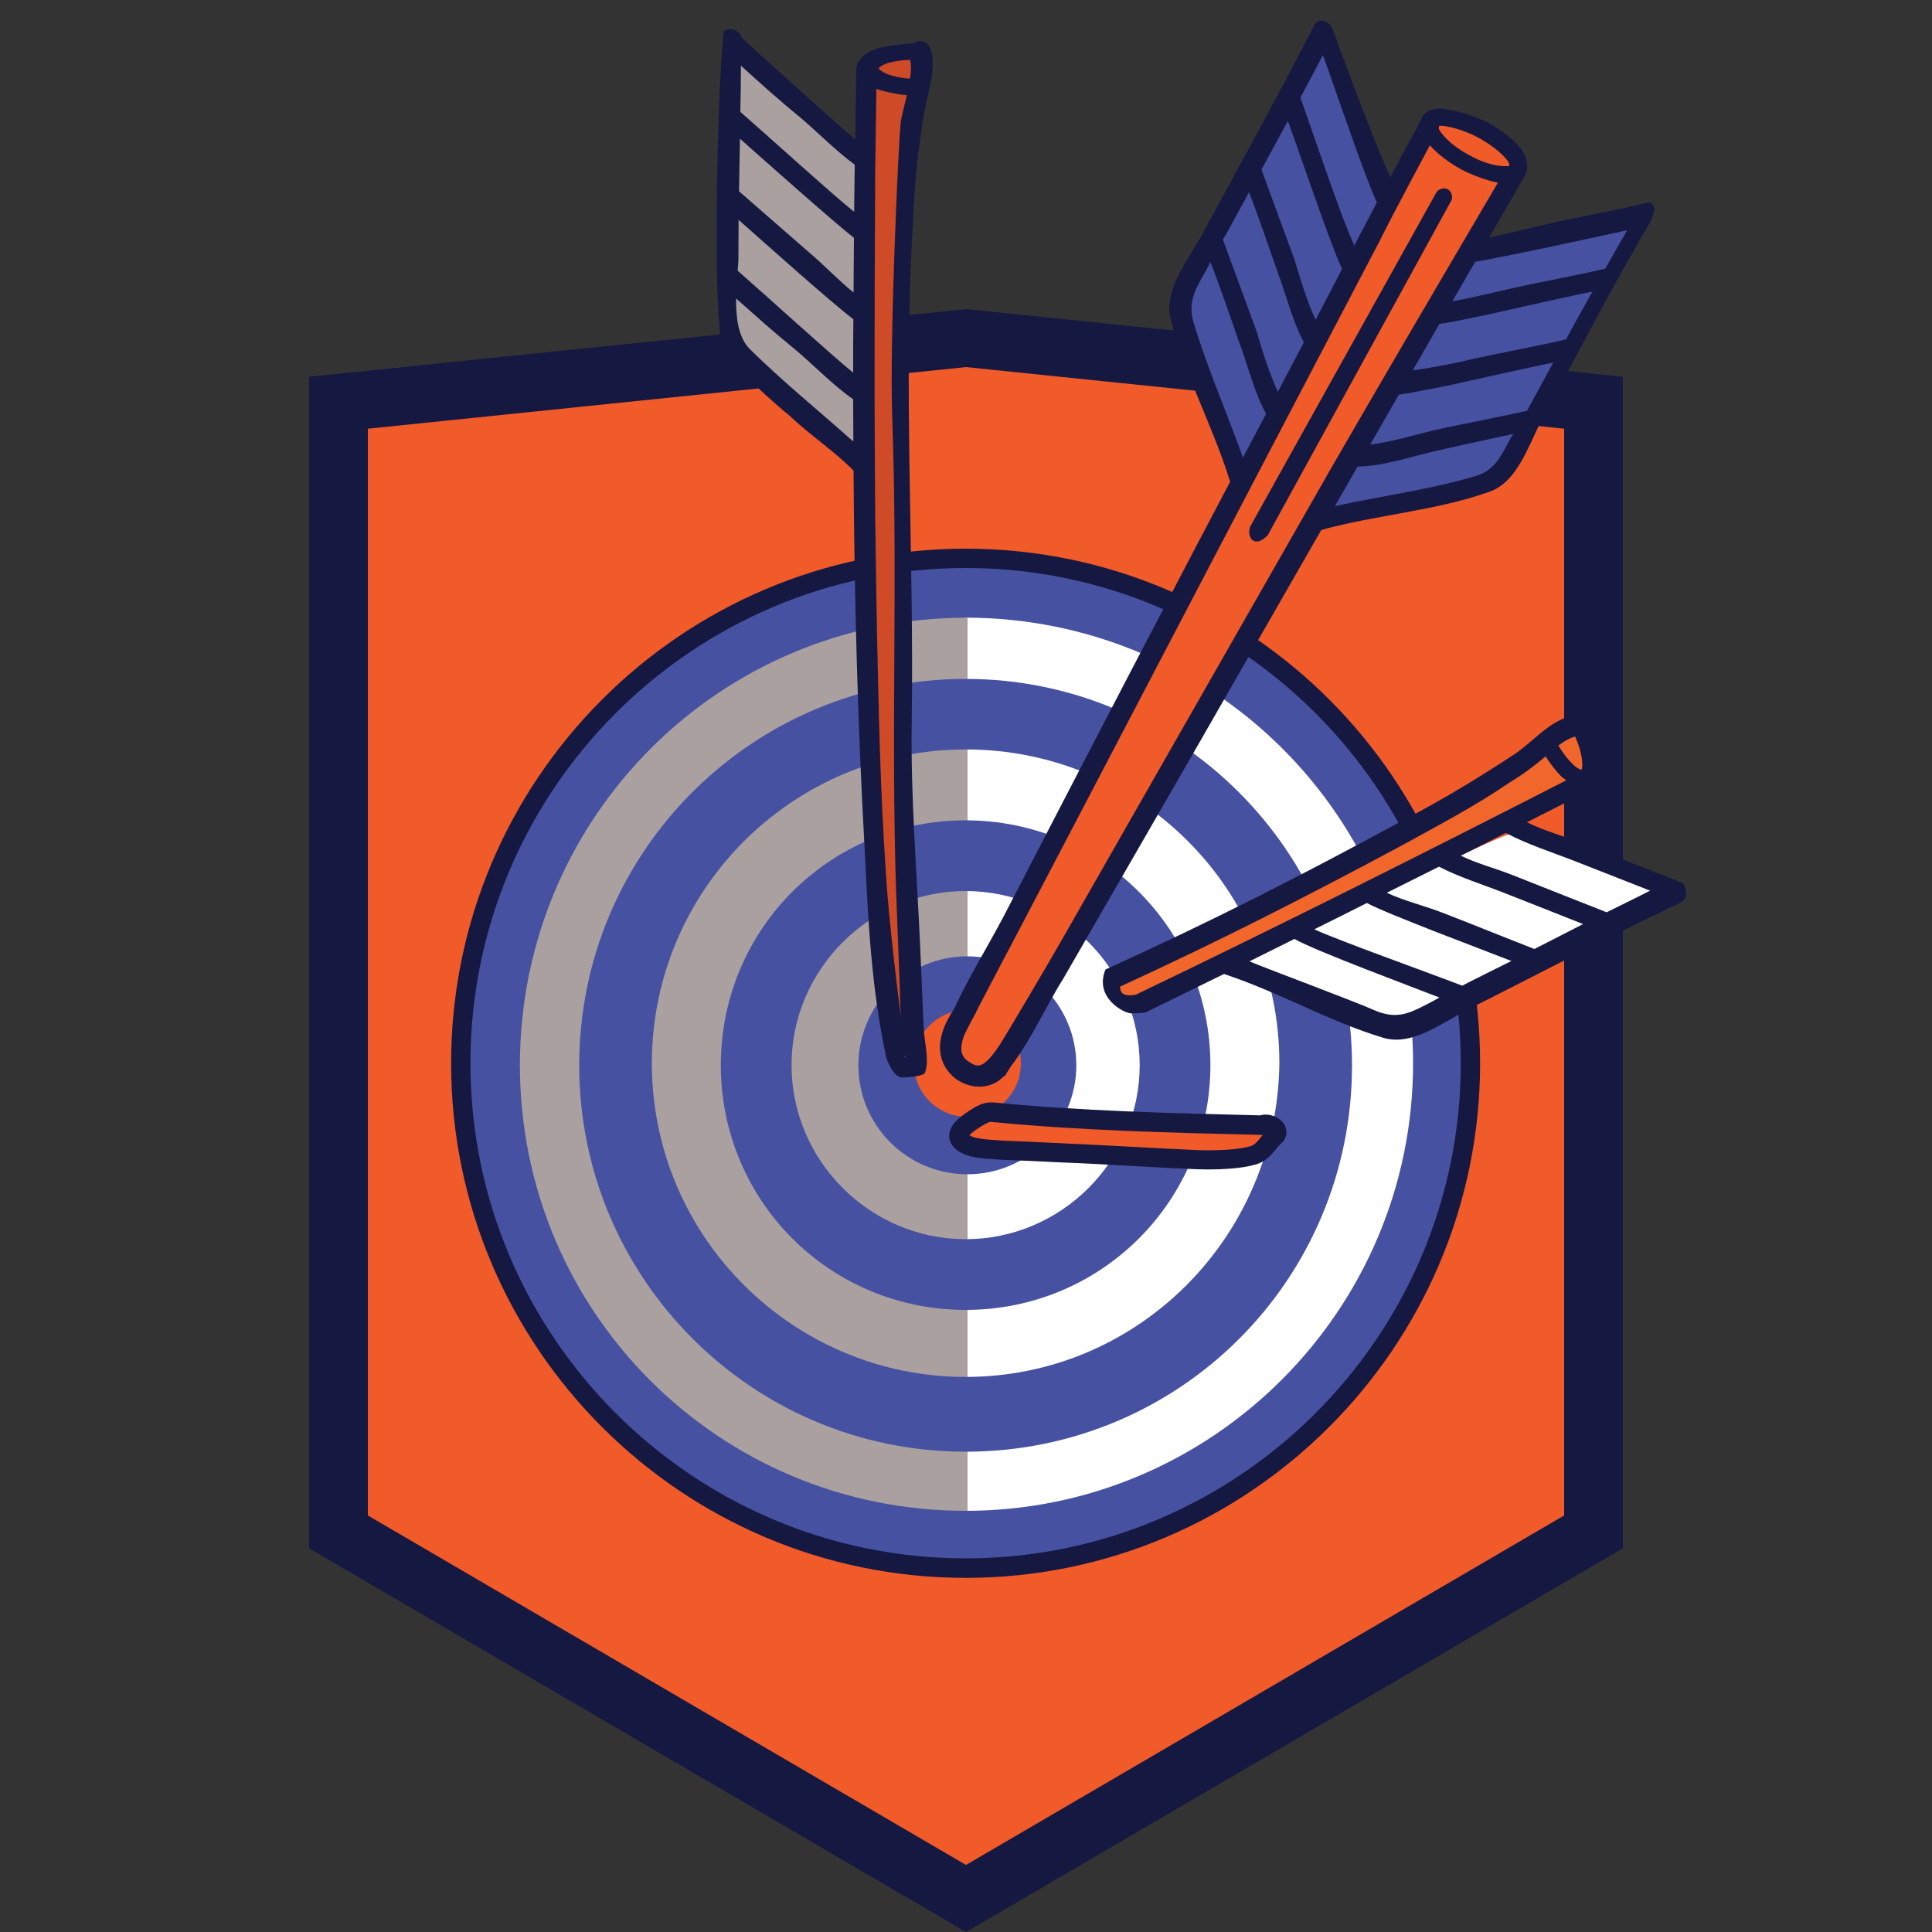 <svg width="100" height="100" viewBox="0 0 100 100" xmlns="http://www.w3.org/2000/svg"><rect x="0" y="0" width="100" height="100" fill="#333333" stroke="none"/><path fill="#F15A29" d="M18.11 78.69L50 97.32l31.89-18.63V20.74L50 17.45l-31.89 3.29"/><path fill="#151841" d="M50 100L16 80.14V19.5L50 16l34 3.5v60.64L50 100zM19.04 78.44L50 96.53l30.96-18.09V22.19L50 19l-30.96 3.19v56.25z"/><circle fill="#4751A2" cx="49.98" cy="55.04" r="26.13"/><path fill="#FFF" d="M49.98 31.97V78.2c12.77 0 23.16-10.39 23.16-23.16S62.75 31.97 49.98 31.97z"/><path fill="#A9A09F" d="M50.07 31.97c-12.87 0-23.16 10.39-23.16 23.16S37.21 78.2 49.98 78.2h.1V31.97h-.01z"/><path fill="#4751A2" d="M49.98 35.14c-10.99 0-20 8.91-20 20 0 10.99 8.91 20 20 20s20-8.91 20-20-9.02-20-20-20zm0 36.13c-8.91 0-16.24-7.23-16.24-16.24 0-8.91 7.23-16.24 16.24-16.24s16.24 7.23 16.24 16.24c-.11 9.02-7.33 16.24-16.24 16.24z"/><path fill="#151841" d="M49.98 81.67c-14.69 0-26.63-11.95-26.63-26.63S35.29 28.4 49.98 28.4s26.63 11.95 26.63 26.63-11.95 26.64-26.63 26.64zm0-52.27c-14.13 0-25.63 11.5-25.63 25.63s11.5 25.63 25.63 25.63 25.63-11.5 25.63-25.63S64.11 29.4 49.98 29.4z"/><path fill="none" d="M67.22 16.68h.3"/><path fill="#4751A2" d="M49.98 42.46c-7.03 0-12.67 5.64-12.67 12.67S42.95 67.8 49.98 67.8s12.67-5.64 12.67-12.67S57 42.46 49.98 42.46zm0 21.68c-4.95 0-9.01-4.06-9.01-9.01s4.06-9.01 9.01-9.01 9.01 4.06 9.01 9.01-4.06 9.01-9.01 9.01z"/><circle fill="#4751A2" cx="50.07" cy="55.14" r="5.64"/><circle fill="#F15A29" cx="50.07" cy="55.04" r="2.77"/><path fill="none" d="M66.01 38.11l.49 1.19"/><path fill="#4751A2" d="M81.36 12.37c-1.78.2-1.39-.3-3.07.3-.4-.2-1.68.2-2.08.3-.49.1-.89.99-1.29 1.48-1.29 1.78-1.58 3.56-2.57 5.54-.4.69-1.78 2.57-2.28 2.47-.89-.2-2.77-2.38-2.97-2.87.49-.79 3.27-5.54 4.06-7.23.69-1.58 0-2.47-.49-4.16-.4-1.48-.89-2.28-1.09-3.86-.59-4.75-2.87-.49-3.37 1.39-.59 2.08-5.35 9.31-5.05 10.69.4 1.88 2.71 8.54 3.6 7.85.79.89 2.51 1.1 3.5 1.79 1.29.79 2.5.56 6.76-.33 1.39-.3.49-.4 1.78-.79 1.39-.49 2.28-2.57 2.87-3.86l2.28-3.66c.79-1.48 2.47-4.65 3.07-6.24.89-1.78-.49.79-3.66 1.19z"/><path fill="#F15A29" d="M76.73 7.04c-1.88-1.29-1.71-1.2-2.5-.21-2.97 3.37-3.96 8.32-6.53 11.98-1.48 2.18-2.87 3.56-2.87 5.94l-1.09 1.48c-2.47 3.76-3.76 7.52-6.34 12.18l-2.38 4.26c-1.09 1.29-1.19 3.37-2.38 4.45-.59.59-1.48 1.58-.99 2.08-.89 1.39-.3 1.39-1.29 2.67-2.57 3.17-.47 4.59.59 4.06 1.68-1.39 5.84-8.81 8.22-12.67 2.67-4.36 4.85-8.91 7.42-13.36.2-.3 1.48-1.78 1.48-2.08.49-.79.79-1.88 1.29-2.77 1.29-4.06 3.37-5.44 5.54-9.9.91-2.28 6.48-8.41 1.83-8.11z"/><g fill="#151841"><path d="M67.99 1.38c-1.88 3.66-3.86 7.23-5.84 10.89-.69 1.19-1.88 2.77-1.58 4.16.69 2.87 2.18 5.54 3.07 8.41.2.69 1.29.4.99-.3-.89-2.67-2.08-5.25-2.87-7.92-.3-1.09.2-1.78.69-2.67.3-.59.59-1.19.99-1.78 1.88-3.46 3.76-6.83 5.54-10.3.2-.59-.69-1.18-.99-.49z"/><path d="M72.2 9.62c-.69-1.19-2.59-6.4-3.18-7.98-.2-.59-1.21-.46-.92.23.69 1.68 2.67 7.82 3.37 9.01.3.49 1.18-.21.88-.79l-.15-.47zM70.32 13.15c-.69-1.19-2.43-6.52-3.02-8.11-.2-.59-1.29-.4-.99.3.69 1.68 2.67 7.82 3.37 9.01.3.59 1.09-.26.79-.85l-.15-.35zM68.49 17.32c-.69-1.19-1.09-2.57-1.48-3.86l-1.78-4.85c-.2-.59-1.29-.4-.99.3.69 1.68 1.29 3.46 1.88 5.15.49 1.29.79 2.67 1.48 3.86.29.59 1.28-.01.89-.6zM66.51 20.98c-.69-1.19-1.09-2.57-1.48-3.86l-1.78-4.85c-.2-.59-1.29-.4-.99.3.69 1.68 1.29 3.46 1.88 5.15.49 1.29.79 2.67 1.48 3.86.29.49 1.28 0 .89-.6z"/></g><g fill="#151841"><path d="M52.14 55.43c1.19-1.48 1.89-3.17 2.88-4.75l6.34-10.99 13.96-24.35 3.58-6.2c.3-.59-.8-.83-1.1-.14-2.97 5.05-5.94 10.1-8.91 15.25L54.93 48.7c-.79 1.39-2.97 5.05-3.27 5.54-.1.1 0 1.88.4 1.39l.08-.2z"/><path d="M85.63 10.89c0-.27-.15-.48-.48-.37-1.68.4-3.29.68-5.07 1.08l-3.96.93c-.69 0-.35 1.11-.35 1.11 1.19-.14 6.05-1.2 8.45-1.72-1.74 3.01-3.35 5.98-5.04 9.08-.3.59-.59 1.09-.99 1.68-.49.89-.79 1.68-1.88 1.98-2.67.79-5.54 1.09-8.22 1.78-.69.2-.4 1.19.3.99 2.87-.79 5.94-.99 8.71-1.98 1.39-.49 1.98-2.28 2.57-3.46 1.83-3.39 3.38-6.4 5.25-9.65.09-.15.31-.51.48-.83.09-.13.22-.6.23-.62z"/><path d="M74.03 16.83c.62-.04 2.77-.49 4.06-.79 1.78-.4 2.97-.67 4.85-1.06.69-.1.99-1.31.3-1.11-1.68.4-3.37.69-5.15 1.09-1.29.3-2.5.59-3.76.78-.69.08-.99 1.09-.3 1.09zM72.05 20.49c1.1-.17 2.77-.49 4.06-.79 1.78-.4 2.95-.66 4.83-1.05.69-.1 1.01-1.32.32-1.13-1.68.4-3.37.69-5.15 1.09-1.29.3-2.61.53-3.89.68-.69.08-.86 1.2-.17 1.2zM70.17 24.15c1.39 0 2.77-.49 4.06-.79 1.78-.4 2.95-.66 4.83-1.05.69-.1 1.01-1.32.32-1.13-1.68.4-3.37.69-5.15 1.09-1.29.3-2.77.79-4.06.79-.69 0-.69 1.09 0 1.09z"/></g><path fill="#151841" d="M77.99 9.5c-.59 0-1.48-.3-2.28-.69-1.29-.69-2.54-1.87-2.14-2.66.1-.2.35-.61 1.15-.51.59.07 1.48.3 2.28.69.69.4 1.19.79 1.58 1.19.59.69.49 1.19.4 1.48-.1.2-.39.5-.99.5zm-3.56-2.97c0 .2.49.89 1.58 1.48.69.4 1.39.59 1.88.59h.2c.21-.11-.49-.89-1.58-1.48-.7-.39-1.8-.69-2.08-.59zM49.38 52.23c-1.14 1.68-.8 2.92.09 3.61.99.69 2.17.49 2.76-.49.4-.69.15-2.49-.15-1.79-1.24 2.04-1.51 1.65-2 1.35-.4-.3-.58-.84.38-2.4.56-1.13-.21-1.68-.61-.99l-.47.71zM64.73 27.22l9.6-17.23c.1-.2.4-.3.59-.2.2.1.3.4.2.59l-9.5 17.32c-.71.75-1.14.06-.89-.48z"/><path fill="#151841" d="M49.89 53.59s1.87-3.6 2.56-4.89C54.43 44.94 67 20.88 71.36 12.57c.99-1.98 2.08-3.96 3.07-5.84.3-.59-.59-1.19-.89-.49-2.87 5.25-5.54 10.59-8.41 15.94-4.46 8.41-8.82 16.82-13.17 25.23-1.09 2.08-2.47 4.16-3.17 6.34-.2.49.57.9.77.21l.33-.37z"/><path fill="#F1662A" d="M81.52 37.99c.41.91.46 1.86.38 2.03-.18 0-1.05-.58-1.58-1.45.27-.19.88-.48 1.2-.58zM57.99 51.58c-.51-.39-.01-.63-.02-.77 5.3-2.42 9.47-4.52 14.59-7.24 1.85-1.01 3.8-2.02 5.56-3.22.66-.38 1.31-.87 1.88-1.34.29.44.59.82.88 1.09l.43.27c-7.37 3.73-15.02 7.76-22.48 11.3l-.84-.09z"/><path fill="#A9A09F" d="M38.02 17.84c-.09.09 6.01 5.2 6.3 5.01.4-.1.7-10.79.53-14.52 0 0-6.26-5.76-6.75-5.85l-.08 15.36z"/><path fill="#FFF" d="M85.24 45.98c-1.69-.75-6.47-2.82-7.06-2.81-.6.01-12.69 6.06-13.48 6.37-.78.21-.84.95-.74 1.04 1.6.75 4.73 1.72 6.52 2.18.7.18 1.63.56 2.32.44.6-.11 2.04-.6 2.52-.9 3.42-1.94 6.23-3.7 9.95-5.14.28-.21.56-1-.03-1.18z"/><g><path fill="#F15A29" d="M65.31 58.23c-4.62-.11-9.33-.21-13.96-.67-.2-.01-.37.04-.49.12-.07.02-.14.05-.2.09-.59.35-1.56.99-.66 1.45.5.27 1.28.25 1.88.3 1.09.04 2.17.09 3.15.14 2.27.09 4.44.25 6.71.34.89.05 2.27.02 3.05-.2.59-.15.77-.63 1.16-.98.38-.3-.18-.78-.64-.59z"/><path fill="#151841" d="M62.51 60.53c-.29 0-.56-.01-.79-.02-1.12-.05-2.22-.11-3.33-.17-1.12-.06-2.23-.13-3.38-.17l-.65-.03c-.8-.04-1.65-.08-2.5-.11l-.41-.03c-.56-.03-1.2-.07-1.69-.33-.5-.26-.62-.61-.63-.85-.02-.61.6-1.07 1.27-1.47.06-.04.14-.09.24-.12.18-.11.41-.17.65-.17h.11c4.56.45 9.25.56 13.78.67h.05c.52-.15 1.14.15 1.31.61.11.31.02.65-.25.87-.09.08-.18.19-.26.29-.24.29-.53.65-1.1.79-.73.21-1.83.24-2.42.24zm-12.33-1.77c.01.01.03.02.05.03.3.16.83.19 1.29.22l.41.03c.83.03 1.68.07 2.48.11l.65.03c1.15.05 2.27.11 3.39.17 1.1.06 2.2.12 3.32.17.23.01.48.02.75.02.91 0 1.7-.07 2.15-.2.25-.06.37-.2.58-.46.04-.04.07-.09.11-.13l-.18-.01c-4.56-.11-9.27-.22-13.87-.67-.09 0-.14.02-.15.03l-.17.08c-.53.3-.73.48-.81.58z"/></g><g><path fill="none" d="M63.42 16.06l.29-.01"/></g><path fill="#151841" d="M87.22 45.96c-.01-.15-.11-.28-.31-.33l-4.97-1.96c-.98-.39-1.97-.65-2.91-1.11 1.08-.55 2.16-1.09 3.25-1.65.24-.13.54-1.14.46-1.77-.01-.42-.65-2.14-1.03-2.14-1.38.12-2.25 1.32-3.31 2.03-1.85 1.22-3.7 2.34-5.65 3.36-5.46 2.96-9.85 5.21-15.53 7.79-.61 1.48 1 2.28 1.32 2.27.15 0 .66-.01.78-.06l4.04-1.98.07.03c2.78.92 5.38 2.44 8.15 3.27 1.49.46 3.04-.75 4.41-1.47 3.71-1.85 7.31-3.78 11.03-5.54.28-.18.31-.49.2-.74zm-5.69-7.84c.41.93.41 1.54.33 1.72-.18 0-.66-.37-1.2-1.25.26-.2.54-.37.87-.47zM58.78 51.49c-.25.04-.53.05-.67-.07-.1-.07-.13-.21-.14-.35 5.3-2.44 9.47-4.57 14.59-7.31 1.85-1.02 3.8-2.04 5.56-3.25.66-.39 1.31-.88 1.88-1.36.29.45.59.83.88 1.1l.19.14c-7.37 3.77-14.83 7.52-22.29 11.1zm15.44.3l-.4.21c-.97.51-1.57.72-2.56.34-1.29-.57-5.72-2.21-6.59-2.58L67 48.6c1.08.62 6.2 2.52 7.5 3.03l-.28.16zm1.75-.92l-.28.15c-1.55-.6-6.68-2.44-7.66-2.92.9-.45 1.82-.9 2.72-1.36 1.05.57 6.14 2.47 7.48 3-.76.38-1.51.75-2.26 1.13zm3.45-1.75c-1.59-.62-3.11-1.24-4.71-1.86-.97-.38-1.98-.61-2.93-1.05l2.7-1.35c1.04.54 2.32.94 3.36 1.35 1.39.54 2.73 1.08 4.1 1.62-.84.43-1.67.86-2.52 1.29zm3.74-1.9l-4.83-1.91c-.98-.39-1.83-.59-2.72-1.02.78-.39 1.55-.78 2.33-1.18 1.07.58 2.42 1.01 3.52 1.44l3.95 1.55c-.76.39-1.51.75-2.25 1.12z"/><g><path fill="#CF4A27" d="M47.58 3.49c.09-.39-.22-.87-.61-.76-1.43.02-1.71.81-1.7.91-.09.09-.19 37.55.82 48.31.11.77.84.95.82.07-.32-10.77-.7-33.44-.63-35.2.39-9.99 1.19-13.13 1.3-13.33z"/><path fill="#151841" d="M48.14 2.51c-.13-.42-.6-.46-.88-.27-.63.04-1.19.13-1.68.22-.89.21-1.26.79-1.25 1.09l-.01.1-.05 3.57c-.79-.64-5.9-5.27-5.9-5.29-.07-.37-.54-.5-.86-.36-.28.1-.79 15.83.02 16.79.41.58 2.71 2.67 3.32 3.14 1.07 1.02 2.33 1.84 3.33 2.86.04 6.56.21 13.13.58 19.69.17 3.58.35 7.18 1.11 10.66.04.22.4 1.05.81 1.06.07 0 1.01-.03 1.18-.22.28-.59-.04-1.75-.05-2.33l-.18-4.17c-.17-3.88-.5-7.77-.44-11.64.13-8.86-.45-17.29.06-25.83.06-1.75.22-3.41.49-5.16.16-1.28.82-2.95.4-3.91zm-3.97 20.35c-1.77-1.59-3.64-3.09-5.37-4.8-.59-.61-.71-1.61-.7-2.61 1.1.97 1.85 1.66 3.07 2.65.97.82 1.94 1.83 2.99 2.57l.01 2.19zm-.01-3.57c-.83-.65-4.8-4.25-5.98-5.28l.04-.51.01-2.12c1.04.92 4.93 4.4 5.94 5.14-.01.92-.01 1.85-.01 2.77zm.02-4.15c-.8-.64-1.56-1.46-2.33-2.1l-3.6-3.14.05-2.72c1.16 1.03 4.96 4.41 5.9 5.13-.01.93-.01 1.88-.02 2.83zm.03-4.18c-.76-.57-4.65-4.09-5.89-5.17.02-.8.03-1.6.03-2.39 1.01.91 2.01 1.82 3.05 2.66.92.78 1.84 1.73 2.84 2.46l-.03 2.44zm2.91-7.86c.05.3.04.63-.02.97-.99-.06-1.53-.36-1.62-.53.1-.18.68-.42 1.64-.44zm-.43 49.95l.03.21-.03-.21zm.13 1.68l.03-.13v.01l.03.14-.06-.02zm-.64-33.2c.3 8.32-.07 16.28.2 24.53l.2 5.25c.01.58.02 1.08.09 1.64-.15-1.16-.69-5.42-.82-7.84-.29-4.17-.37-8.35-.46-12.52-.16-7.86-.13-15.73-.09-23.7.01-.14.03-2.59.06-4.29.46.16 1.01.27 1.58.33-.11.48-.24.94-.31 1.32-.15 1.34-.59 11.6-.45 15.28z"/></g></svg>
